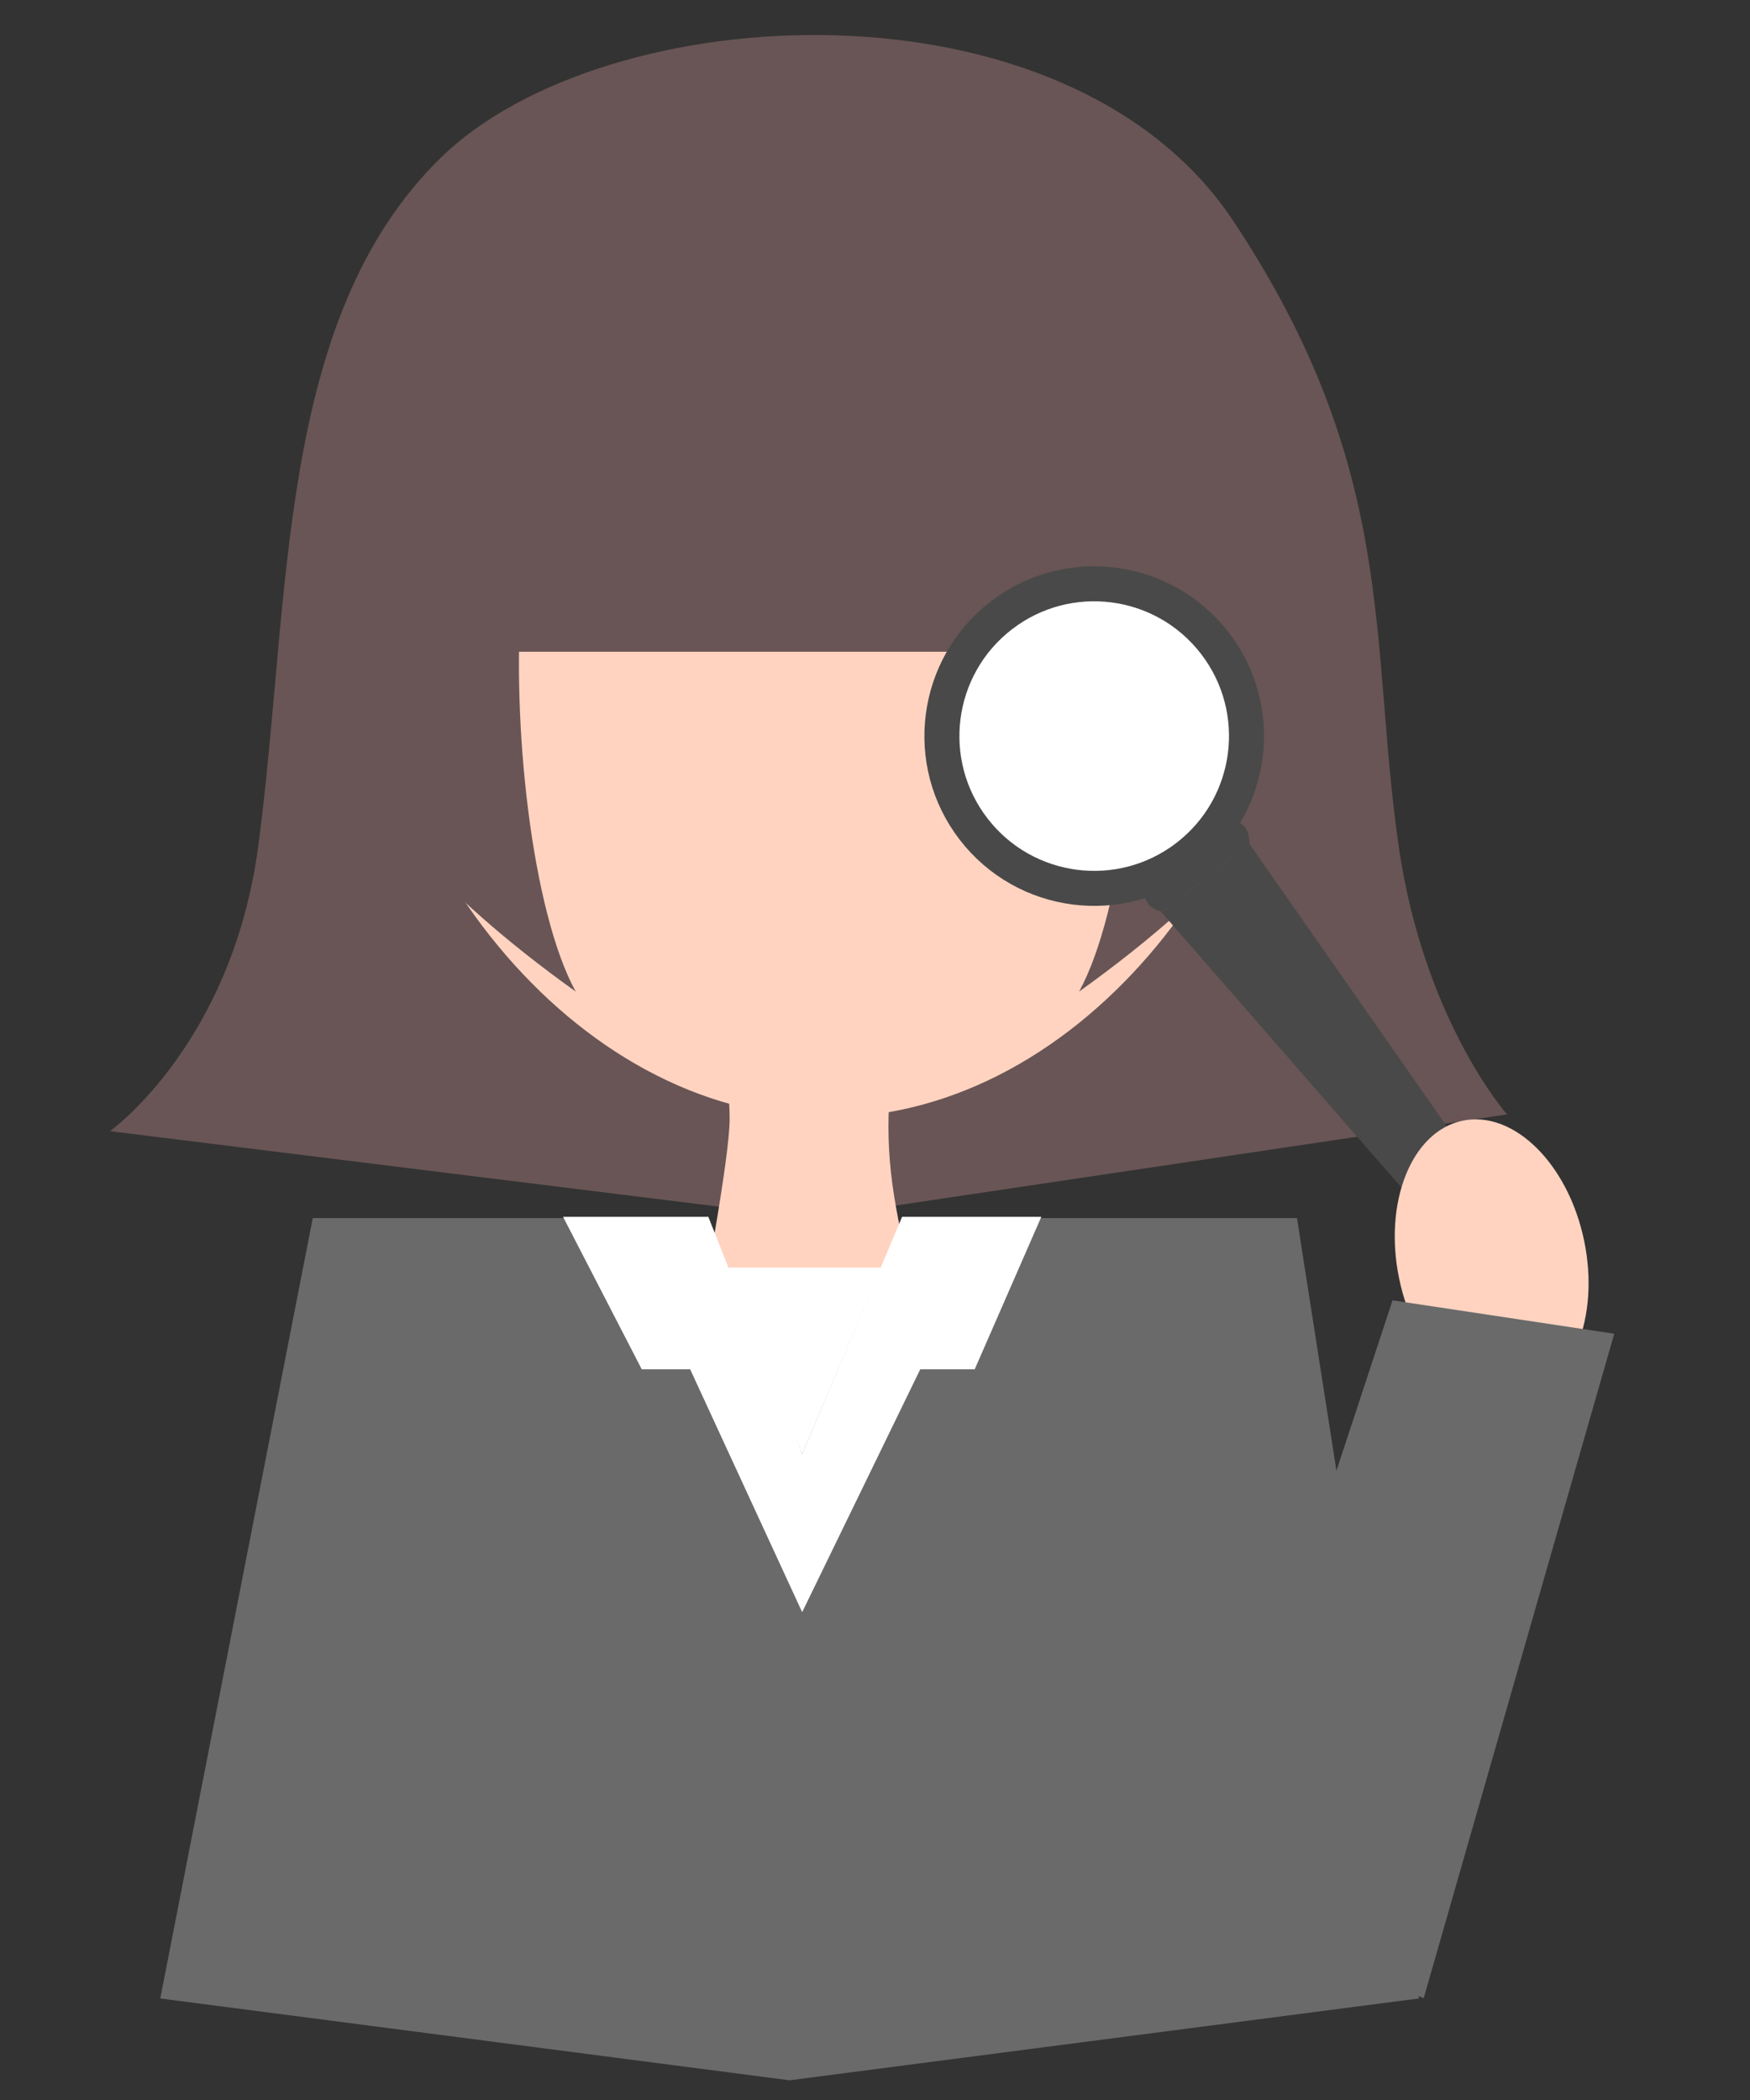 <svg width="50" height="60" viewBox="0 0 50 60" fill="none" xmlns="http://www.w3.org/2000/svg">
<rect x="0" y="0" width="50" height="60" fill="#333333" stroke="none"/>
<path d="M35.238 6.315C30.509 -0.807 17.313 -0.109 12.589 4.511C7.866 9.131 8.322 17.119 7.377 24.186C6.622 29.834 3.141 32.319 3.141 32.319L23.181 34.803L43.058 31.84C43.058 31.84 40.683 29.152 39.964 24.186C39.113 18.307 39.967 13.437 35.238 6.315Z" fill="#695555"/>
<path d="M25.674 29.049H20.526C20.526 29.049 20.847 30.828 20.847 31.968C20.847 33.108 20.043 37.32 20.043 37.32H22.617H26.156L25.674 34.888C25.286 32.902 25.289 31.621 25.674 29.049Z" fill="#FFD3C0"/>
<path d="M10.335 16.572C10.335 23.981 16.292 31.927 23.641 31.927C30.989 31.927 36.946 23.981 36.946 16.572C36.946 9.164 30.989 3.158 23.641 3.158C16.292 3.158 10.335 9.164 10.335 16.572Z" fill="#FFD3C0"/>
<path d="M26.933 34.803H37.056L40.54 57.099L22.559 59.437L4.579 57.099L8.936 34.803H19.809V36.989H26.933V34.803Z" fill="#6A6A6A"/>
<path d="M22.919 41.543L25.774 34.766H29.752L27.849 39.123H26.293L22.919 46.062L19.719 39.123H18.336L16.087 34.766H20.238L22.919 41.543Z" fill="white"/>
<path d="M22.92 41.544L25.174 36.218L20.666 36.218L22.92 41.544Z" fill="white"/>
<path d="M33.19 5.901C27.427 -0.559 16.887 1.46 13.595 5.296C10.303 9.132 9.973 18.621 9.973 18.621H36.977C36.977 18.621 38.953 12.362 33.19 5.901Z" fill="#695555"/>
<path d="M30.832 28.33C32.085 26.043 32.687 20.622 32.369 16.816C32.369 14.394 33.276 10.767 36.905 15.63C40.533 20.493 34.492 25.711 30.832 28.33Z" fill="#695555"/>
<path d="M16.448 28.33C15.194 26.043 14.593 20.622 14.911 16.816C14.911 14.394 14.004 10.767 10.375 15.63C6.747 20.493 12.787 25.711 16.448 28.33Z" fill="#695555"/>
<circle r="4.35" transform="matrix(-0.792 0.611 0.611 0.792 31.263 21.031)" fill="white" stroke="#494949"/>
<path d="M35.144 23.395L32.639 25.329C32.714 25.771 32.815 25.951 33.195 26.049L35.7 24.115C35.683 23.679 35.564 23.52 35.144 23.395Z" fill="#494949"/>
<path d="M35.701 24.115L33.182 26.06L41.562 35.675L43.001 34.563L35.701 24.115Z" fill="#494949"/>
<ellipse rx="2.697" ry="4.058" transform="matrix(-0.979 0.205 0.205 0.979 42.619 35.993)" fill="#FFD3C0"/>
<path d="M46.121 38.107L39.787 37.153L34.091 54.445L40.677 57.09L46.121 38.107Z" fill="#6A6A6A"/>
</svg>
